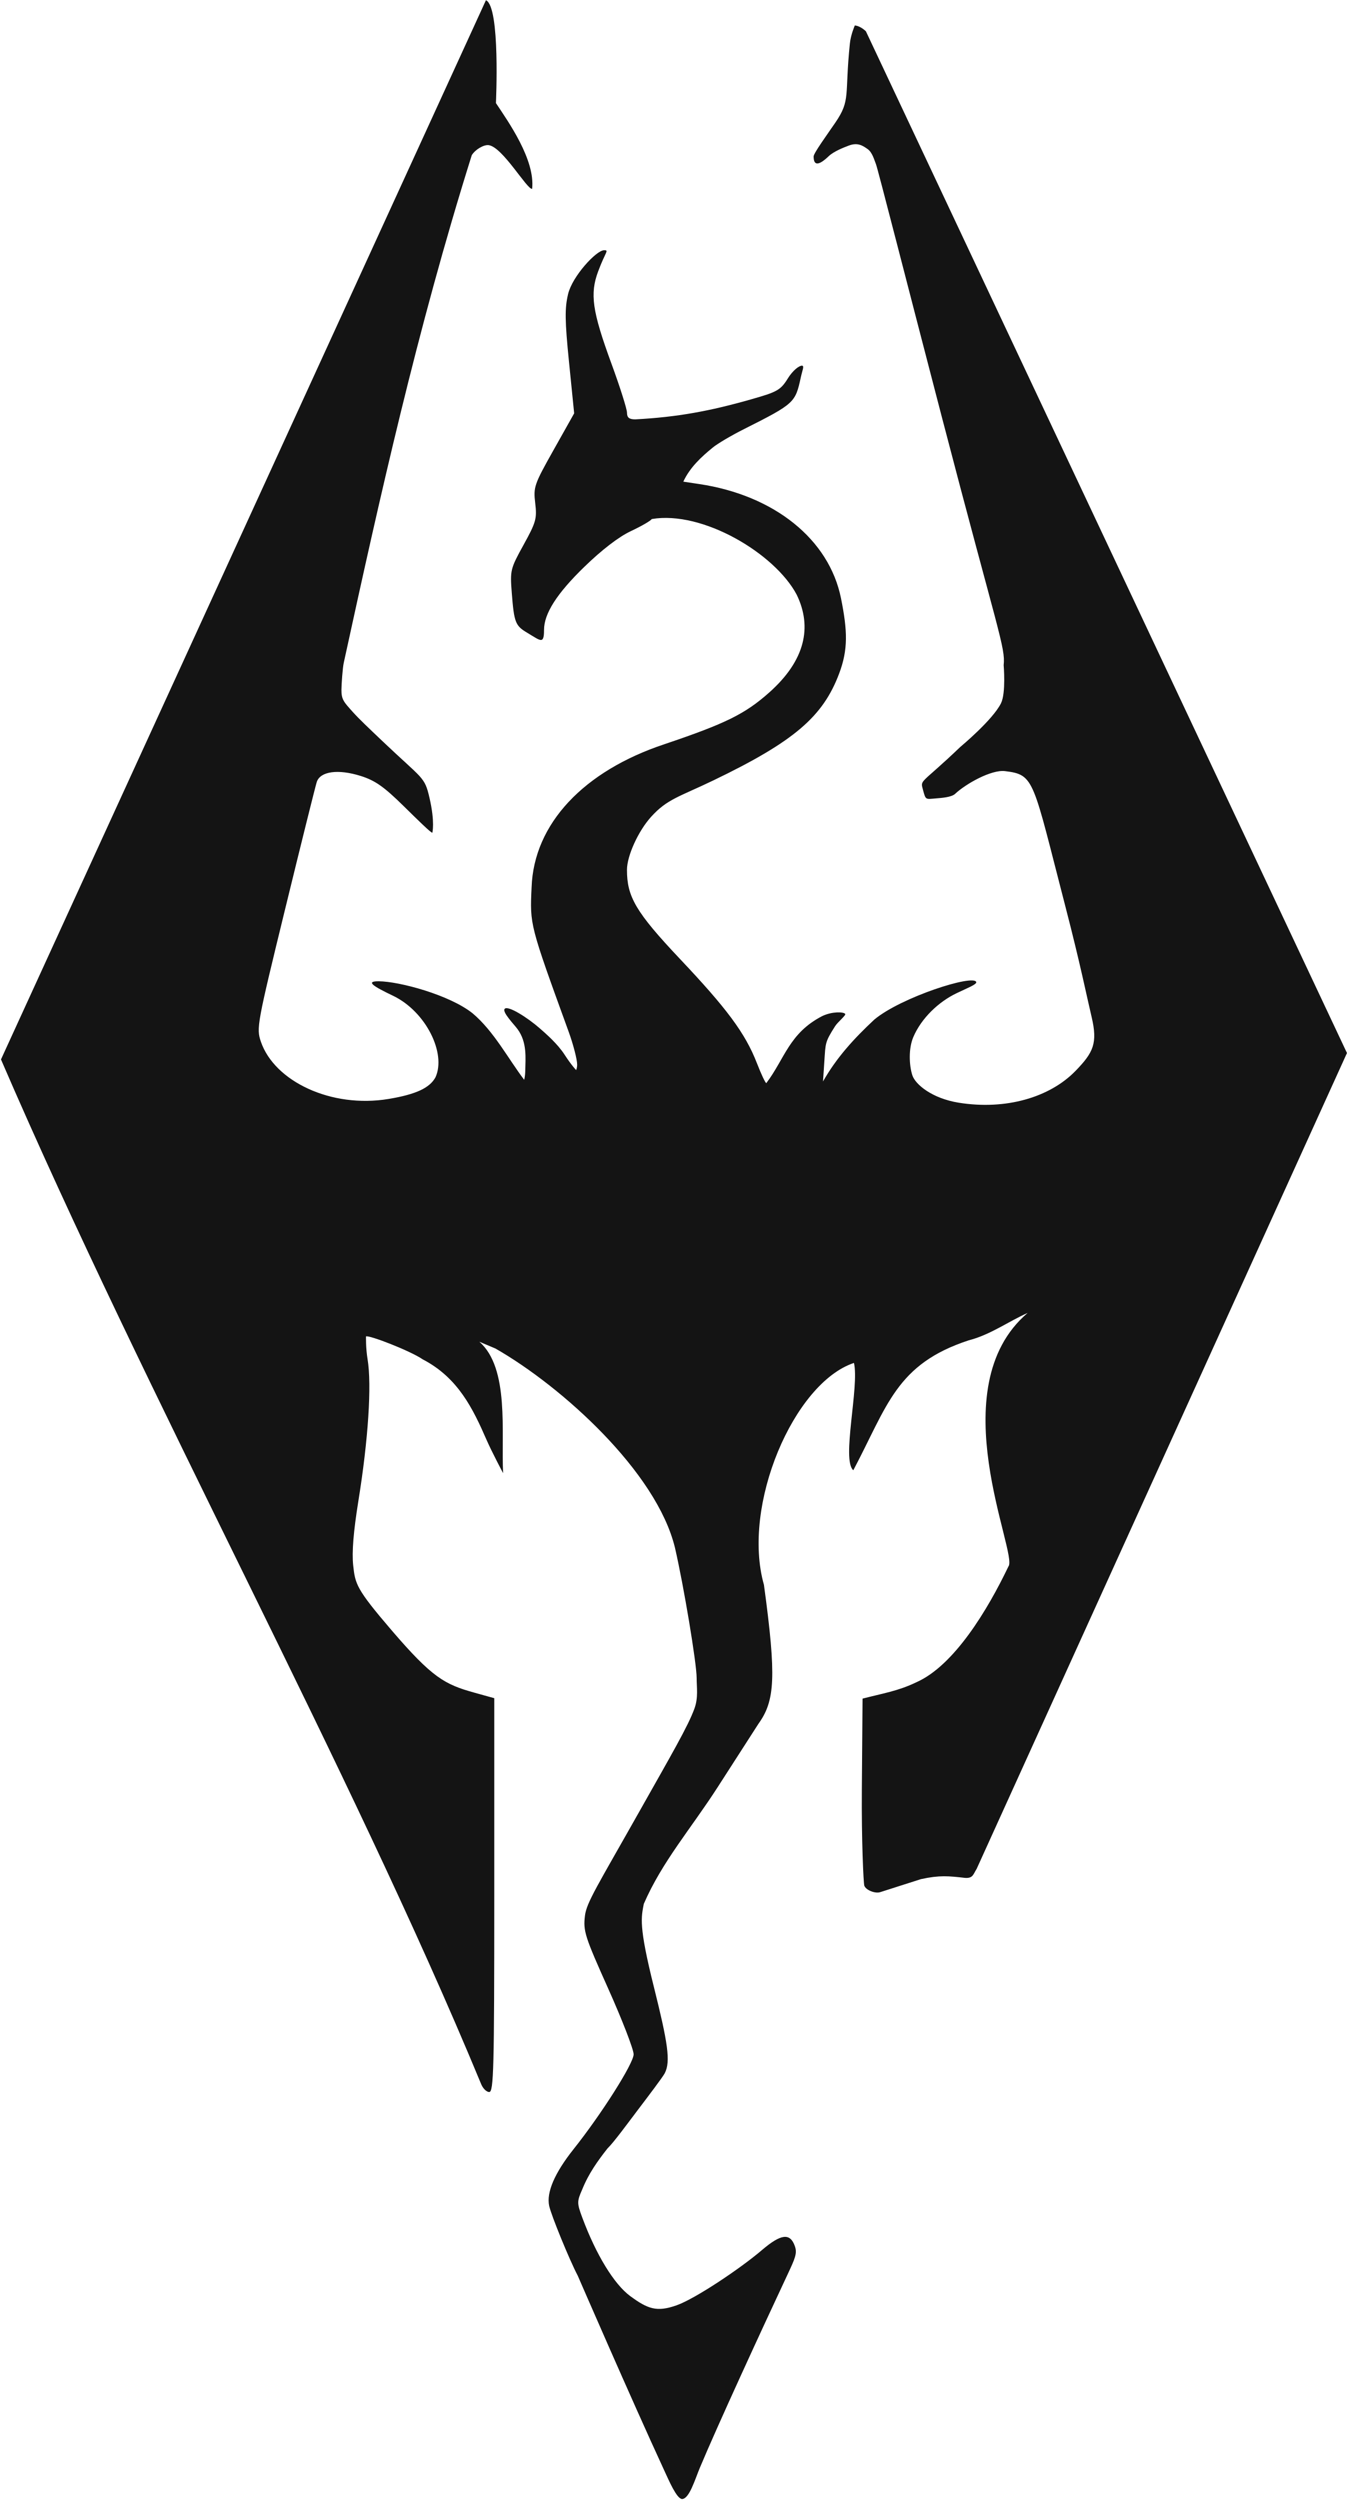 <svg width="1335" height="2476" xmlns="http://www.w3.org/2000/svg" xmlns:xlink="http://www.w3.org/1999/xlink" overflow="hidden"><defs><clipPath id="clip0"><rect x="1532" y="0" width="1335" height="2476"/></clipPath></defs><g clip-path="url(#clip0)" transform="translate(-1532 0)"><path d="M2866.97 1042.98 2390.19 30.992C2390.19 30.992 2384.93 25.689 2379.2 25.222 2379.2 25.222 2375.22 34.192 2374.3 43.1 2368.95 94.952 2375.36 98.804 2359.93 121.396 2351.68 133.475 2338.36 151.745 2338.36 154.966 2338.37 164.762 2343.8 163.794 2353.36 154.677 2358.23 150.037 2367.81 146.233 2373.16 144.213 2381.76 140.964 2386.79 143.97 2391.95 147.702 2396.57 151.037 2398.39 158.15 2400.18 162.67 2401.98 167.189 2430.54 279.157 2465.17 411.99 2521.01 626.186 2528.69 641.417 2526.71 658.823 2526.71 658.823 2529.13 686.361 2524.05 696.604 2515.81 713.208 2483.79 739.773 2483.79 739.773 2443.99 777.839 2443.91 771.639 2446.81 782.51 2449.48 792.504 2449.28 791.661 2459.41 790.812 2465.53 790.299 2474.99 789.677 2478.66 786.235 2488.99 776.539 2514.33 762.108 2528.04 763.771 2557.65 767.364 2555.23 771.788 2588.21 899.073 2602.6 954.589 2609.13 987.15 2613.87 1007.19 2620.07 1033.34 2615.57 1042.52 2597.98 1060.65 2572.39 1087.01 2528.81 1099.71 2482.04 1092.16 2455.85 1087.94 2439.1 1074.14 2436.16 1064.86 2433.09 1055.22 2432.25 1038.72 2437.19 1027.16 2445.18 1008.43 2462.25 992.243 2480.13 983.702 2490.81 978.6 2500.19 975.004 2499.55 972.714 2497.28 964.671 2425.23 987.612 2398.58 1009.81 2378.23 1028.76 2361.05 1047.6 2347.68 1071.15L2348.99 1051.54C2350.25 1032.71 2349.57 1032.33 2359.63 1016.45 2362.34 1012.18 2370.62 1005.65 2369.69 1004.27 2368.27 1002.13 2356.76 1001.62 2346.76 1006.46 2314.06 1023.42 2309.77 1048.63 2291.49 1072.79 2290.58 1072.79 2286.38 1063.89 2282.16 1053.01 2270.55 1023.09 2251.85 998.373 2205.9 949.777 2161.89 903.228 2153.35 888.054 2153.38 861.487 2153.4 847.795 2164.43 823.278 2177.32 809.016 2193.34 791.301 2205.25 789.217 2239.19 772.872 2319.48 734.208 2347.67 709.631 2363.66 667.169 2372.64 643.304 2372 624.865 2365.5 592.561 2353.75 534.237 2299.48 490.564 2224.89 479.408L2209.23 477.067C2215.81 462.8 2227.39 452.3 2238.2 443.462 2243.1 439.372 2257.06 431.206 2269.42 424.989 2319.82 399.647 2320.24 398.782 2325.73 373.511 2327.29 366.371 2329.37 362.36 2326.91 362.19 2324.1 361.996 2317.69 366.898 2312.69 375.009 2305.5 386.687 2301.55 388.37 2276.44 395.531 2235.81 407.119 2203.28 413.157 2161.62 415.368 2155.57 415.368 2153.4 413.618 2153.4 408.741 2153.4 405.096 2146.48 383.278 2138.03 360.256 2118.8 307.862 2116.54 291.032 2124.87 268.68 2132.11 249.247 2136 247.685 2130.59 247.849 2122.84 248.083 2099.21 273.657 2095.03 291.244 2091.65 305.474 2091.81 317.467 2095.98 358.968L2101.05 409.401 2080.76 445.487C2061.38 479.945 2060.55 482.331 2062.45 498.352 2064.27 513.675 2063.27 517.254 2050.93 539.599 2037.8 563.376 2037.47 564.729 2039.24 587.51 2041.5 616.538 2042.76 619.787 2054.54 626.741 2061.88 631.075 2066.66 634.804 2069.07 633.648 2070.91 632.766 2071.19 628.179 2071.19 623.921 2071.19 607.708 2083.89 587.846 2111.2 561.367 2128.71 544.386 2145.36 531.627 2157.32 526.024 2167.61 521.202 2176.92 515.829 2178 514.083 2228.3 505.508 2299.96 548.233 2321.56 588.949 2337.15 620.989 2330.13 654.107 2294.35 685.906 2270.37 707.224 2251.06 716.682 2190.67 737.057 2110.57 763.627 2061.06 815.855 2058.86 878.854 2057.11 916.225 2056.91 915.447 2095.57 1021.84 2100.17 1034.5 2103.97 1049.15 2104.01 1054.4 2104.03 1057.85 2103.01 1059.87 2103.01 1059.87 2103.01 1059.87 2098.53 1055.39 2091.5 1044.54 2084.59 1033.87 2073.34 1024.11 2067.05 1018.6 2054.56 1007.67 2035.61 995.799 2032.28 999.123 2029.21 1002.2 2041.36 1014.46 2044.88 1019.25 2054.59 1032.41 2052.8 1048.03 2052.59 1060.47 2052.49 1066.08 2051.52 1069.51 2051.52 1069.51 2035.75 1048.79 2021.47 1021.34 2000.36 1003.62 1977.5 985.399 1927.78 972.034 1907.31 971.916 1893.84 971.839 1901.95 976.903 1921.77 986.377 1954.07 1001.98 1974.5 1043.26 1963.57 1067.11 1957.84 1077.42 1944.82 1083.85 1917.13 1088.47 1860.39 1097.93 1803.98 1071.1 1790.53 1031.66 1786 1018.36 1786.68 1014.66 1814.71 899.93 1830.57 835.004 1844.62 778.592 1845.93 774.569 1849.39 763.942 1867.1 761.5 1889.5 768.559 1903.83 773.074 1912.49 779.161 1932.25 798.597 1945.88 812.004 1958.92 824.822 1960.47 824.822 1960.47 824.822 1963.3 814.582 1957.64 790.101 1952.76 768.94 1951.16 772.149 1911.72 734.71 1896.21 719.983 1887.61 711.819 1881.73 705.271 1872.78 695.299 1870.3 692.879 1870.4 683.087 1870.46 677.734 1871.53 661.821 1872.67 656.598 1908 494.576 1945.18 326.859 1999.56 153.73 2002.92 148.16 2011.46 143.099 2016.35 143.768 2030.23 145.669 2054.36 187.924 2059.4 187.061 2062.55 158.148 2035.66 120.372 2023.51 102.101 2023.51 102.101 2028.04 6.568 2013.6 0.226L1532.97 1049.34C1677.97 1385.39 1878.74 1749.92 2008.66 2063.74 2010.41 2068.33 2014.09 2072.08 2016.85 2072.08 2021.29 2072.08 2021.87 2049.63 2021.87 1877.04L2021.87 1681.99 2001.98 1676.47C1972.8 1668.36 1960.44 1661.75 1920.1 1614.71 1884.75 1573.5 1884.05 1568.84 1882.04 1550.37 1880.65 1537.53 1882.3 1516.93 1887.14 1486.97 1897 1425.92 1900.53 1371.85 1896.3 1346.27 1894.42 1334.87 1894.75 1323.68 1894.75 1323.68 1897.58 1322.09 1938.47 1337.83 1951.02 1346.43 1986.01 1364.63 2000.72 1395.23 2014.32 1426.37 2019.43 1438.05 2030.63 1459.15 2030.63 1459.15 2028.57 1419.09 2037.11 1355.19 2007.07 1328.92L2023.11 1335.7C2088.49 1373.07 2182.69 1457.65 2200.95 1533 2209.63 1570.52 2222.46 1647.52 2222.44 1661.99 2222.42 1671.24 2224.24 1681.28 2220.26 1692.27 2213.91 1709.74 2197.75 1737.37 2165.54 1794.45 2124.57 1867.07 2113.29 1884.28 2111.73 1897.46 2109.92 1912.72 2111.52 1917.73 2134.88 1969.86 2148.68 2000.66 2159.98 2029.85 2159.98 2034.73 2159.98 2043.67 2128.34 2093.61 2100.45 2128.68 2081.69 2152.28 2073.42 2171.48 2076.28 2184.83 2078.29 2194.21 2096.31 2238.23 2104.58 2253.95 2104.58 2253.95 2157.57 2376.05 2190.08 2446.36 2195.15 2457.33 2202.48 2474.58 2207.9 2475.23 2215.15 2475.15 2220.72 2455.97 2225.57 2444.37 2243 2402.7 2286.73 2307.83 2312.28 2253.35 2320.14 2236.67 2322.24 2231.73 2319.81 2224.82 2315.11 2211.47 2306.29 2212.26 2286.9 2228.82 2266.05 2246.63 2221.27 2276.73 2202.53 2283.34 2182.76 2290.31 2173.87 2286.85 2156.66 2274.23 2140.69 2262.51 2122.77 2233.22 2109.12 2196.52 2103.77 2182.12 2103.76 2180.51 2109.03 2168.58 2115.42 2152.68 2124.52 2140.16 2133.98 2128.08 2140.54 2121.73 2154.9 2101.98 2165.02 2088.67 2173.84 2077.05 2188.95 2057.17 2190.88 2053.38 2196.77 2041.78 2193.93 2023.48 2179.95 1967.57 2164.86 1907.17 2167.53 1899.29 2170.05 1885.77 2188.07 1844.12 2216.93 1811.04 2243.17 1770.29L2283.72 1707.31C2300 1684.65 2301.67 1661.48 2289.13 1569.68 2266.8 1490.88 2318.81 1369.75 2378.35 1349.93 2383.82 1373.44 2365.8 1446.19 2377.71 1456.23 2411.62 1392.21 2420.19 1351.07 2492.15 1327.53 2513.56 1322.08 2532.05 1308.49 2550.49 1300.41 2463.21 1374.65 2541.47 1539.55 2531.45 1551.49 2510.84 1594.55 2477.61 1649.67 2440.25 1666.19 2421.96 1675.03 2406.38 1677.31 2386.87 1682.42L2386.16 1772.68C2385.77 1822.55 2387.78 1865.3 2388.61 1867.68 2390.16 1872.11 2399.45 1875.78 2404.41 1874.1L2444.64 1861.24C2463.43 1857.11 2472.25 1858.14 2488.53 1859.99 2496.4 1860.48 2496.47 1856.49 2499.96 1851.02Z" fill="#141414" fill-rule="evenodd"/></g></svg>